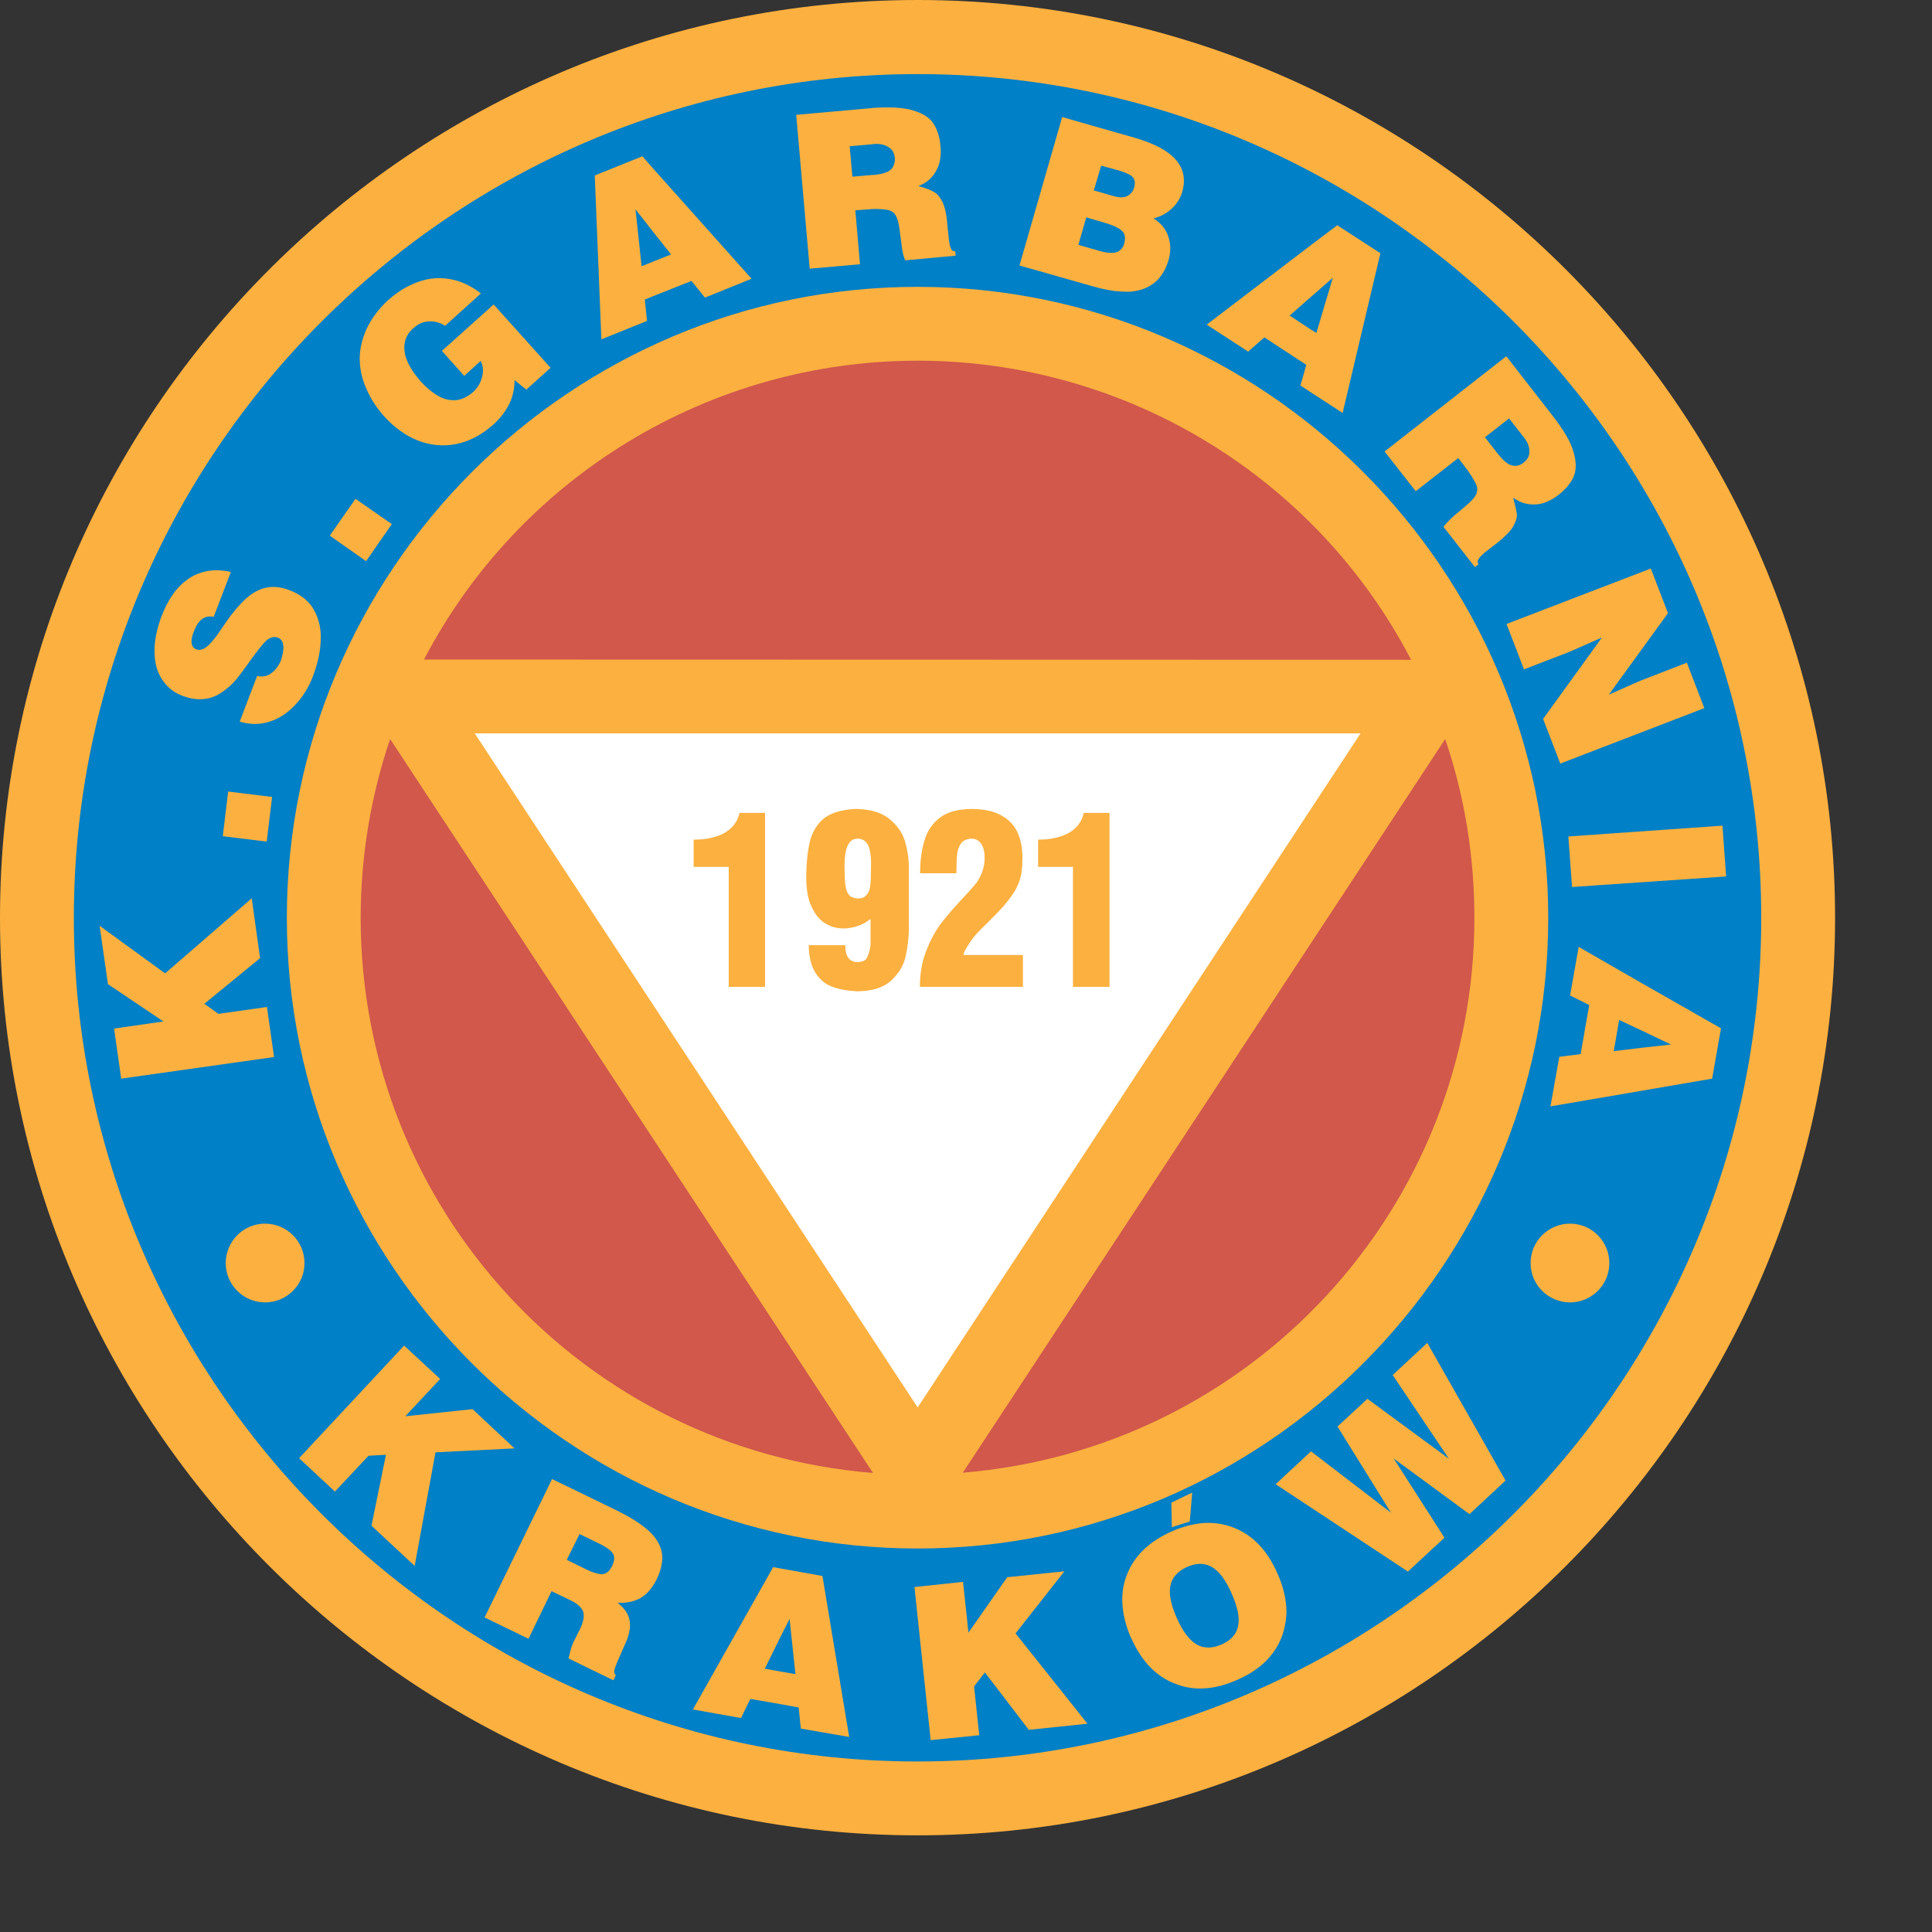 <?xml version="1.0" encoding="UTF-8" standalone="no"?>
<svg
   xmlns:dc="http://purl.org/dc/elements/1.1/"
   xmlns:cc="http://creativecommons.org/ns#"
   xmlns:rdf="http://www.w3.org/1999/02/22-rdf-syntax-ns#"
   xmlns:svg="http://www.w3.org/2000/svg"
   xmlns="http://www.w3.org/2000/svg"
   xmlns:sodipodi="http://sodipodi.sourceforge.net/DTD/sodipodi-0.dtd"
   xmlns:inkscape="http://www.inkscape.org/namespaces/inkscape"
   version="1.1"
   id="Layer_1"
   x="0px"
   y="0px"
   viewBox="0 0 1000 1000"
   xml:space="preserve"
   sodipodi:docname="Ksgarbarnia.svg"
   width="1000"
   height="1000"
   inkscape:version="1.0.1 (3bc2e813f5, 2020-09-07)"><rect x="0" y="0" width="1000" height="1000" fill="#333333" stroke="none"/><defs
   id="defs75" /><sodipodi:namedview
   pagecolor="#ffffff"
   bordercolor="#666666"
   borderopacity="1"
   objecttolerance="10"
   gridtolerance="10"
   guidetolerance="10"
   inkscape:pageopacity="0"
   inkscape:pageshadow="2"
   inkscape:window-width="1920"
   inkscape:window-height="1017"
   id="namedview73"
   showgrid="false"
   inkscape:zoom="1.1186869"
   inkscape:cx="306"
   inkscape:cy="396"
   inkscape:window-x="-8"
   inkscape:window-y="-8"
   inkscape:window-maximized="1"
   inkscape:current-layer="Layer_1" />





<g
   id="g937"
   transform="matrix(2.312,0,0,2.312,-176.846,-20.991)"><path
     style="fill:#fbb040"
     d="M 487.318,214.578 C 487.318,101.419 395.035,9.079 281.93,9.079 c -113.158,0 -205.442,92.34 -205.442,205.499 0,113.102 92.284,205.387 205.442,205.387 113.105,0 205.388,-92.284 205.388,-205.387 z"
     id="path2" /><path
     style="fill:#0080c6"
     d="m 470.785,214.578 c 0,-104.096 -84.87,-188.909 -188.854,-188.909 -104.039,0 -188.908,84.813 -188.908,188.909 0,103.982 84.869,188.852 188.908,188.852 103.984,10e-4 188.854,-84.869 188.854,-188.852 z"
     id="path4" /><path
     style="fill:#fbb040"
     d="m 423.102,214.578 c 0,-77.839 -63.445,-141.284 -141.172,-141.284 -77.783,0 -141.227,63.445 -141.227,141.284 0,77.726 63.444,141.172 141.227,141.172 77.727,0 141.172,-63.445 141.172,-141.172 z"
     id="path6" /><g
     id="g14">
	<path
   style="fill:#d1584b"
   d="M 392.396,156.79 C 371.028,115.701 328.347,89.829 281.93,89.829 c -46.417,0 -89.043,25.817 -110.521,66.906 z"
   id="path8" />
	<path
   style="fill:#d1584b"
   d="m 163.829,174.531 c -4.339,12.746 -6.592,26.368 -6.592,40.047 0,64.928 49.877,119.036 114.696,124.253 z"
   id="path10" />
	<path
   style="fill:#d1584b"
   d="m 292.039,338.776 c 64.764,-5.328 114.531,-59.38 114.531,-124.198 0,-13.624 -2.142,-27.138 -6.537,-40.047 z"
   id="path12" />
</g><polygon
     style="fill:#ffffff"
     points="381.08,173.27 281.93,324.164 182.78,173.27 "
     id="polygon16" /><g
     id="g70">
	<polygon
   style="fill:#fbb040"
   points="113.456,226.992 98.79,216.334 100.657,229.409 113.072,237.757 102.03,239.35 103.624,250.558 137.846,245.724 136.253,234.518 125.377,236.055 122.247,233.804 134.715,223.586 132.847,210.183 "
   id="polygon18" />
	<polygon
   style="fill:#fbb040"
   points="136.197,197.493 137.407,187.496 127.574,186.287 126.366,196.285 "
   id="polygon20" />
	<path
   style="fill:#fbb040"
   d="m 117.082,164.755 c 1.813,0.714 3.46,0.989 4.944,0.824 1.428,-0.11 2.8,-0.605 4.009,-1.429 1.153,-0.768 2.307,-1.757 3.295,-2.91 0.989,-1.21 2.087,-2.692 3.351,-4.505 1.428,-1.978 2.582,-3.406 3.405,-4.229 0.88,-0.77 1.759,-0.99 2.692,-0.66 1.319,0.66 1.483,2.308 0.659,4.944 -0.439,1.153 -1.099,2.088 -2.032,2.856 -0.879,0.769 -1.977,1.044 -3.352,0.769 l -3.899,10.218 c 2.197,0.658 4.339,0.714 6.537,0.055 2.142,-0.66 4.064,-1.869 5.768,-3.681 1.758,-1.813 3.131,-4.01 4.12,-6.592 0.989,-2.637 1.593,-5.218 1.703,-7.746 0.165,-2.583 -0.33,-4.834 -1.428,-6.92 -1.099,-2.033 -2.966,-3.57 -5.604,-4.559 -1.867,-0.714 -3.57,-0.879 -5.164,-0.549 -1.538,0.329 -3.076,1.153 -4.504,2.416 -1.428,1.319 -2.966,3.077 -4.504,5.33 -0.494,0.714 -1.044,1.482 -1.593,2.307 -0.549,0.824 -1.154,1.594 -1.703,2.197 -0.55,0.659 -1.153,1.1 -1.704,1.428 -0.604,0.274 -1.153,0.331 -1.703,0.111 -1.154,-0.55 -1.317,-1.868 -0.495,-3.955 0.989,-2.638 2.472,-3.735 4.449,-3.296 l 3.846,-10.052 c -1.977,-0.44 -3.79,-0.494 -5.437,-0.165 -1.649,0.33 -3.132,0.989 -4.396,1.921 -1.262,0.933 -2.362,2.087 -3.295,3.461 -0.934,1.373 -1.702,2.911 -2.362,4.615 -1.099,2.91 -1.648,5.603 -1.593,8.019 0,2.417 0.55,4.505 1.648,6.152 1.046,1.647 2.529,2.911 4.342,3.625 z"
   id="path22" />
	<polygon
   style="fill:#fbb040"
   points="156.083,120.754 150.317,128.994 158.446,134.708 164.213,126.413 "
   id="polygon24" />
	<path
   style="fill:#fbb040"
   d="m 162.565,102.353 c 2.197,2.417 4.669,4.229 7.416,5.328 2.801,1.098 5.658,1.374 8.569,0.824 2.911,-0.549 5.712,-2.032 8.349,-4.34 3.242,-2.965 4.835,-6.262 4.78,-9.998 l 2.637,2.143 5.438,-4.889 -12.745,-14.173 -11.589,10.383 4.999,5.603 3.68,-3.352 c 0.549,1.044 0.659,2.253 0.329,3.571 -0.329,1.318 -0.987,2.417 -1.922,3.296 -1.318,1.208 -2.691,1.813 -4.009,1.922 -1.373,0.056 -2.692,-0.22 -3.955,-0.989 -1.264,-0.714 -2.527,-1.758 -3.737,-3.076 -2.197,-2.472 -3.46,-4.725 -3.735,-6.812 -0.275,-2.031 0.33,-3.789 1.867,-5.163 1.153,-1.044 2.363,-1.594 3.68,-1.594 1.264,-0.055 2.472,0.274 3.516,0.989 l 8.02,-7.251 c -1.538,-1.209 -3.241,-2.142 -4.998,-2.746 -1.813,-0.549 -3.57,-0.77 -5.328,-0.66 -1.813,0.164 -3.572,0.66 -5.33,1.484 -1.813,0.823 -3.46,1.978 -5.108,3.405 -2.197,2.033 -3.79,4.229 -4.833,6.482 -1.044,2.252 -1.538,4.504 -1.538,6.812 0.054,2.251 0.548,4.504 1.538,6.646 0.933,2.199 2.252,4.231 4.009,6.155 z"
   id="path26" />
	<path
   style="fill:#fbb040"
   d="m 244.742,71.482 -22.028,-24.665 -2.417,-2.747 -10.656,4.284 1.483,36.694 10.218,-4.119 -0.495,-4.778 1.868,-0.771 8.57,-3.405 3.02,3.736 z m -22.028,-3.847 -2.582,1.045 -1.372,-12.744 3.954,5.053 4.011,5.053 z"
   id="path28" />
	<path
   style="fill:#fbb040"
   d="m 269.022,68.24 -1.044,-12.086 1.648,-0.109 c 0.768,-0.054 1.483,-0.109 2.142,-0.165 1.538,-0.055 2.747,0.056 3.626,0.221 0.769,0.219 1.373,0.658 1.703,1.372 0.385,0.715 0.604,1.704 0.769,2.912 0.165,1.153 0.33,2.417 0.494,3.68 0.112,1.262 0.385,2.363 0.77,3.296 l 11.317,-1.043 -0.111,-0.991 c -0.439,0.056 -0.769,-0.163 -0.989,-0.657 -0.22,-0.495 -0.385,-1.374 -0.493,-2.638 l -0.277,-2.636 c -0.164,-2.307 -0.548,-3.956 -1.098,-5.108 -0.549,-1.1 -1.208,-1.868 -1.922,-2.253 -0.66,-0.386 -1.813,-0.824 -3.461,-1.318 1.648,-0.604 2.966,-1.649 3.846,-3.186 0.934,-1.484 1.317,-3.406 1.099,-5.768 -0.165,-1.923 -0.659,-3.57 -1.538,-4.944 -0.77,-1.317 -2.362,-2.362 -4.615,-3.021 -2.142,-0.66 -5.218,-0.824 -9.119,-0.549 -0.109,0.054 -0.22,0.054 -0.383,0.054 l -16.646,1.483 3.022,34.443 z m 2.746,-26.861 0.33,-0.055 c 1.263,-0.11 2.363,0.11 3.241,0.659 0.88,0.494 1.373,1.318 1.484,2.473 0.054,0.989 -0.22,1.868 -0.825,2.526 -0.659,0.659 -1.977,1.099 -3.955,1.264 h -0.275 l -4.45,0.383 -0.604,-6.811 z"
   id="path30" />
	<path
   style="fill:#fbb040"
   d="m 334.665,72.58 c 1.538,-1.098 2.691,-2.857 3.405,-5.164 0.55,-1.868 0.55,-3.625 0,-5.327 -0.549,-1.704 -1.648,-3.077 -3.351,-4.121 1.593,-0.384 2.967,-1.154 4.12,-2.198 1.098,-1.044 1.923,-2.307 2.362,-3.844 0.166,-0.715 0.33,-1.429 0.33,-2.143 v -0.549 c -0.164,-4.175 -3.845,-7.251 -11.096,-9.339 l -4.449,-1.262 -11.701,-3.351 -9.559,33.233 16.426,4.67 c 1.703,0.493 3.351,0.823 4.834,1.042 1.042,0.111 2.032,0.165 2.966,0.165 2.252,-0.054 4.173,-0.659 5.713,-1.812 z m -6.483,-8.954 c -0.33,1.154 -1.099,1.813 -2.196,2.033 -0.824,0.109 -1.869,0 -3.078,-0.332 l -4.997,-1.427 1.757,-6.152 3.407,0.988 c 1.207,0.331 2.141,0.66 2.911,0.99 0.219,0.11 0.494,0.221 0.658,0.33 0.769,0.384 1.318,0.879 1.538,1.428 0.221,0.549 0.221,1.263 0,2.142 z m -2.196,-10.602 c -0.055,0 -0.055,0 -0.055,0 l -4.561,-1.319 1.647,-5.547 2.968,0.823 1.207,0.331 c 1.594,0.494 2.582,0.988 2.967,1.537 0.439,0.549 0.494,1.319 0.22,2.253 -0.22,0.825 -0.769,1.483 -1.538,1.868 -0.769,0.383 -1.701,0.383 -2.855,0.054 z"
   id="path32" />
	<path
   style="fill:#fbb040"
   d="m 359.548,84.609 9.392,6.154 -1.318,4.613 2.418,1.594 7.029,4.56 8.46,-35.761 -9.667,-6.261 -5.821,4.394 -23.402,17.853 9.283,6.042 z m 10.493,-9.118 4.833,-4.23 -3.681,12.359 -1.152,-0.714 -4.835,-3.185 z"
   id="path34" />
	<path
   style="fill:#fbb040"
   d="m 402.944,111.636 1.044,1.317 c 1.594,2.033 2.636,3.681 3.076,4.836 0.273,0.769 0.166,1.483 -0.22,2.197 -0.439,0.714 -1.1,1.428 -2.032,2.198 -0.879,0.768 -1.868,1.592 -2.857,2.415 -0.934,0.824 -1.702,1.649 -2.308,2.417 l 7.033,9.009 0.825,-0.604 c -0.275,-0.385 -0.275,-0.769 0,-1.208 0.329,-0.495 0.933,-1.1 1.922,-1.869 l 2.142,-1.648 c 0.933,-0.714 1.702,-1.428 2.362,-2.087 0.55,-0.549 0.989,-1.1 1.264,-1.594 0.657,-1.099 0.933,-2.032 0.878,-2.856 -0.11,-0.824 -0.385,-2.032 -0.823,-3.681 1.373,1.044 2.966,1.594 4.778,1.539 1.758,0 3.626,-0.77 5.438,-2.198 1.538,-1.208 2.637,-2.525 3.295,-3.954 0.66,-1.484 0.66,-3.352 0,-5.604 -0.603,-2.253 -2.251,-4.998 -4.778,-8.241 l -10.053,-12.906 -0.22,-0.273 -27.247,21.312 6.978,8.899 z m 10.986,-8.569 0.384,-0.33 3.352,4.284 c 0.769,0.989 1.208,1.977 1.208,3.022 0.056,1.042 -0.383,1.922 -1.263,2.581 -0.768,0.657 -1.648,0.879 -2.582,0.657 -0.33,-0.053 -0.714,-0.218 -1.099,-0.492 -0.66,-0.439 -1.318,-1.153 -2.088,-2.087 l -2.911,-3.735 z"
   id="path36" />
	<polygon
   style="fill:#fbb040"
   points="443.757,161.459 436.672,164.59 449.911,146.352 446.065,136.355 413.766,148.77 417.666,158.932 427.937,154.976 435.134,151.79 421.949,170.028 425.796,180.026 458.041,167.611 454.139,157.45 "
   id="polygon38" />
	<polygon
   style="fill:#fbb040"
   points="462.929,205.294 462.105,193.923 427.608,196.341 428.431,207.655 "
   id="polygon40" />
	<path
   style="fill:#fbb040"
   d="m 429.915,221.059 -1.923,10.877 4.285,2.143 -1.923,10.987 -4.778,0.603 -1.978,11.097 20.544,-3.516 15.656,-2.691 1.978,-11.262 -17.634,-10.052 z m 20.654,21.862 -6.427,0.714 -6.372,0.771 1.209,-6.977 5.163,2.417 z"
   id="path42" />
	<path
   style="fill:#fbb040"
   d="m 135.813,283.021 c -4.834,0 -8.788,3.954 -8.788,8.844 0,4.833 3.955,8.789 8.788,8.789 4.89,0 8.845,-3.956 8.845,-8.789 0,-4.89 -3.955,-8.844 -8.845,-8.844 z"
   id="path44" />
	<path
   style="fill:#fbb040"
   d="m 427.992,283.021 c -4.889,0 -8.843,3.954 -8.843,8.844 0,4.833 3.954,8.789 8.843,8.789 4.835,0 8.791,-3.956 8.791,-8.789 0,-4.89 -3.957,-8.844 -8.791,-8.844 z"
   id="path46" />
	<polygon
   style="fill:#fbb040"
   points="151.469,343.006 158.994,334.986 162.895,334.766 159.654,350.642 169.321,359.649 173.991,334.217 191.679,333.338 182.285,324.55 167.234,326.142 175.035,317.793 166.96,310.321 143.45,335.534 "
   id="polygon48" />
	<path
   style="fill:#fbb040"
   d="m 214.915,347.401 -6.208,-3.022 -8.624,-4.175 -15.106,30.98 9.833,4.78 5.163,-10.658 4.229,2.033 c 1.593,0.769 2.526,1.647 2.857,2.582 0.274,0.988 0.055,2.252 -0.714,3.844 l -1.539,3.077 c -0.109,0.33 -0.329,0.77 -0.493,1.373 -0.166,0.604 -0.331,1.318 -0.55,2.143 l 4.944,2.418 5.109,2.472 0.549,-1.153 c -0.495,-0.275 -0.495,-1.1 0.109,-2.362 0,-0.056 0,-0.056 0,-0.109 l 1.923,-4.395 c 0.988,-2.087 1.318,-3.899 1.044,-5.328 -0.22,-1.483 -1.153,-2.803 -2.691,-4.01 2.031,0.11 3.791,-0.274 5.219,-1.1 1.428,-0.878 2.581,-2.252 3.515,-4.119 0.824,-1.703 1.263,-3.296 1.263,-4.779 v -0.11 c 0,-1.207 -0.329,-2.361 -0.933,-3.405 -1.264,-2.363 -4.286,-4.67 -8.899,-6.977 z m -1.375,12.248 c -0.549,1.1 -1.208,1.704 -2.031,1.813 -0.66,0.109 -1.594,-0.109 -2.802,-0.604 -0.274,-0.109 -0.494,-0.219 -0.769,-0.329 l -4.559,-2.252 2.856,-5.768 2.471,1.208 1.814,0.879 c 1.756,0.824 2.8,1.648 3.239,2.362 0.387,0.715 0.276,1.649 -0.219,2.691 z"
   id="path50" />
	<path
   style="fill:#fbb040"
   d="m 251.114,360.201 -1.538,-0.276 -17.964,31.861 10.768,1.921 2.087,-4.284 6.647,1.154 4.174,0.77 0.495,4.723 10.821,1.868 -5.987,-36.034 z m 0,23.07 -3.405,-0.605 3.405,-6.92 2.142,-4.23 1.318,12.359 z"
   id="path52" />
	<polygon
   style="fill:#fbb040"
   points="284.842,398.651 295.718,397.554 294.565,386.621 296.982,383.49 306.814,396.344 319.942,394.972 303.848,374.757 314.779,360.858 301.981,362.177 293.302,374.591 292.093,363.221 281.215,364.374 "
   id="polygon54" />
	<path
   style="fill:#fbb040"
   d="m 352.682,351.081 c -2.086,-0.824 -4.285,-1.153 -6.591,-1.044 -2.362,0.165 -4.78,0.769 -7.362,1.922 -5.052,2.253 -8.405,5.549 -9.997,9.778 -0.66,1.703 -0.99,3.461 -0.99,5.329 v 0.439 c 0.055,2.636 0.715,5.439 1.978,8.349 h 0.054 c 2.254,5.109 5.495,8.515 9.779,10.162 2.088,0.825 4.284,1.209 6.537,1.045 2.362,-0.109 4.833,-0.77 7.415,-1.923 5.054,-2.196 8.406,-5.493 9.999,-9.777 0.603,-1.704 0.934,-3.461 0.989,-5.33 v -0.328 c -0.055,-2.691 -0.715,-5.493 -2.033,-8.405 -2.253,-5.163 -5.548,-8.569 -9.778,-10.217 z m 0.989,21.973 c -0.331,1.867 -1.594,3.241 -3.682,4.175 -1.427,0.604 -2.69,0.824 -3.898,0.604 -0.605,-0.056 -1.154,-0.275 -1.704,-0.604 -1.649,-0.989 -3.131,-2.912 -4.45,-5.933 -1.317,-2.966 -1.811,-5.383 -1.427,-7.251 0.384,-1.813 1.646,-3.241 3.735,-4.175 1.428,-0.604 2.692,-0.822 3.846,-0.604 0.604,0.11 1.208,0.33 1.757,0.659 1.594,0.934 3.076,2.911 4.395,5.934 1.317,2.964 1.811,5.382 1.428,7.195 z"
   id="path56" />
	<polygon
   style="fill:#fbb040"
   points="369.985,333.998 362.075,341.357 391.684,360.914 399.867,353.333 388.497,335.592 405.471,348.06 413.545,340.535 396.021,309.718 388.277,316.914 400.856,335.646 382.62,322.243 375.917,328.449 387.894,347.73 "
   id="polygon58" />
	<polygon
   style="fill:#fbb040"
   points="342.849,349.708 343.398,343.227 338.729,345.479 338.839,350.971 "
   id="polygon60" />
	<path
   style="fill:#fbb040"
   d="m 247.763,230.012 v -38.945 h -5.712 c -0.44,1.977 -1.593,3.461 -3.406,4.504 -1.812,0.989 -4.12,1.484 -6.866,1.484 v 6.097 h 7.855 v 26.86 z"
   id="path62" />
	<path
   style="fill:#fbb040"
   d="m 275.503,192.33 c -1.702,-1.319 -4.009,-2.033 -6.976,-2.142 -0.22,0 -0.439,0 -0.658,0 -2.912,0.164 -5.163,0.822 -6.757,1.976 -1.538,1.211 -2.637,2.858 -3.241,5.056 -0.549,2.142 -0.88,4.943 -0.88,8.349 0,2.637 0.385,4.834 1.209,6.537 0.771,1.703 1.813,2.966 3.021,3.681 1.265,0.768 2.638,1.153 4.12,1.153 1.1,0 2.143,-0.22 3.186,-0.549 0.056,-0.057 0.165,-0.11 0.275,-0.11 1.044,-0.386 1.922,-0.934 2.583,-1.482 v 5.878 c -0.166,1.208 -0.44,2.087 -0.77,2.745 -0.274,0.66 -0.989,0.989 -2.088,1.044 h -0.055 c -1.813,0 -2.745,-1.264 -2.745,-3.789 h -8.185 c 0.054,2.636 0.549,4.668 1.483,6.151 0.934,1.481 2.196,2.582 3.735,3.131 1.538,0.604 3.406,0.934 5.603,1.044 0.055,0 0.109,0 0.164,0 3.186,-0.056 5.603,-0.77 7.307,-2.253 1.703,-1.538 2.856,-3.296 3.351,-5.328 0.494,-2.086 0.769,-4.284 0.769,-6.646 v -13.623 c 0,-1.978 -0.329,-3.899 -0.88,-5.823 -0.603,-1.924 -1.812,-3.572 -3.571,-5 z m -4.064,13.183 c 0,0.989 -0.11,1.814 -0.22,2.473 -0.165,0.658 -0.439,1.209 -0.878,1.593 -0.384,0.439 -0.988,0.659 -1.758,0.659 -0.056,0 -0.056,0 -0.056,0 -0.878,-0.055 -1.592,-0.329 -2.032,-0.879 -0.385,-0.549 -0.659,-1.264 -0.768,-2.251 -0.111,-0.936 -0.166,-2.309 -0.166,-4.176 0,-4.064 0.935,-6.098 2.911,-6.098 h 0.055 c 0.934,0 1.704,0.439 2.198,1.265 0.494,0.822 0.769,2.306 0.769,4.394 0,0.988 -0.055,1.978 -0.055,3.02 z"
   id="path64" />
	<path
   style="fill:#fbb040"
   d="m 283.468,197.22 c -0.659,2.087 -0.988,4.559 -0.988,7.359 h 8.128 c 0,-1.867 0.057,-3.295 0.166,-4.284 0.11,-0.988 0.44,-1.814 0.934,-2.473 0.44,-0.602 1.263,-0.933 2.308,-0.988 0.879,0 1.594,0.386 2.142,1.153 0.548,0.825 0.769,1.868 0.769,3.186 0,1.923 -0.604,3.736 -1.757,5.439 -0.496,0.659 -1.648,1.977 -3.516,3.955 -1.814,1.978 -3.407,3.79 -4.67,5.492 -1.262,1.703 -2.307,3.736 -3.241,6.152 -0.878,2.363 -1.317,4.943 -1.317,7.8 h 23.07 v -7.141 h -13.293 c 0,-0.22 0.054,-0.494 0.219,-0.768 0.111,-0.219 0.275,-0.55 0.549,-0.988 0.276,-0.385 0.439,-0.714 0.55,-0.879 0.549,-0.879 1.373,-1.923 2.472,-3.021 1.153,-1.099 2.473,-2.472 4.009,-4.009 1.538,-1.595 2.747,-3.132 3.681,-4.67 0.879,-1.483 1.428,-3.131 1.593,-4.835 0.055,-0.604 0.11,-1.428 0.11,-2.636 0,-2.032 -0.33,-3.9 -1.044,-5.494 -0.712,-1.648 -1.921,-2.966 -3.626,-3.9 -1.701,-0.988 -3.953,-1.482 -6.7,-1.482 -3.022,0 -5.383,0.658 -7.086,1.922 -1.647,1.265 -2.857,2.966 -3.462,5.11 z"
   id="path66" />
	<path
   style="fill:#fbb040"
   d="m 315.713,195.57 c -1.812,0.989 -4.121,1.484 -6.812,1.484 v 6.097 h 7.8 v 26.86 h 8.185 v -38.945 h -5.767 c -0.439,1.978 -1.538,3.461 -3.406,4.504 z"
   id="path68" />
</g></g>
</svg>
